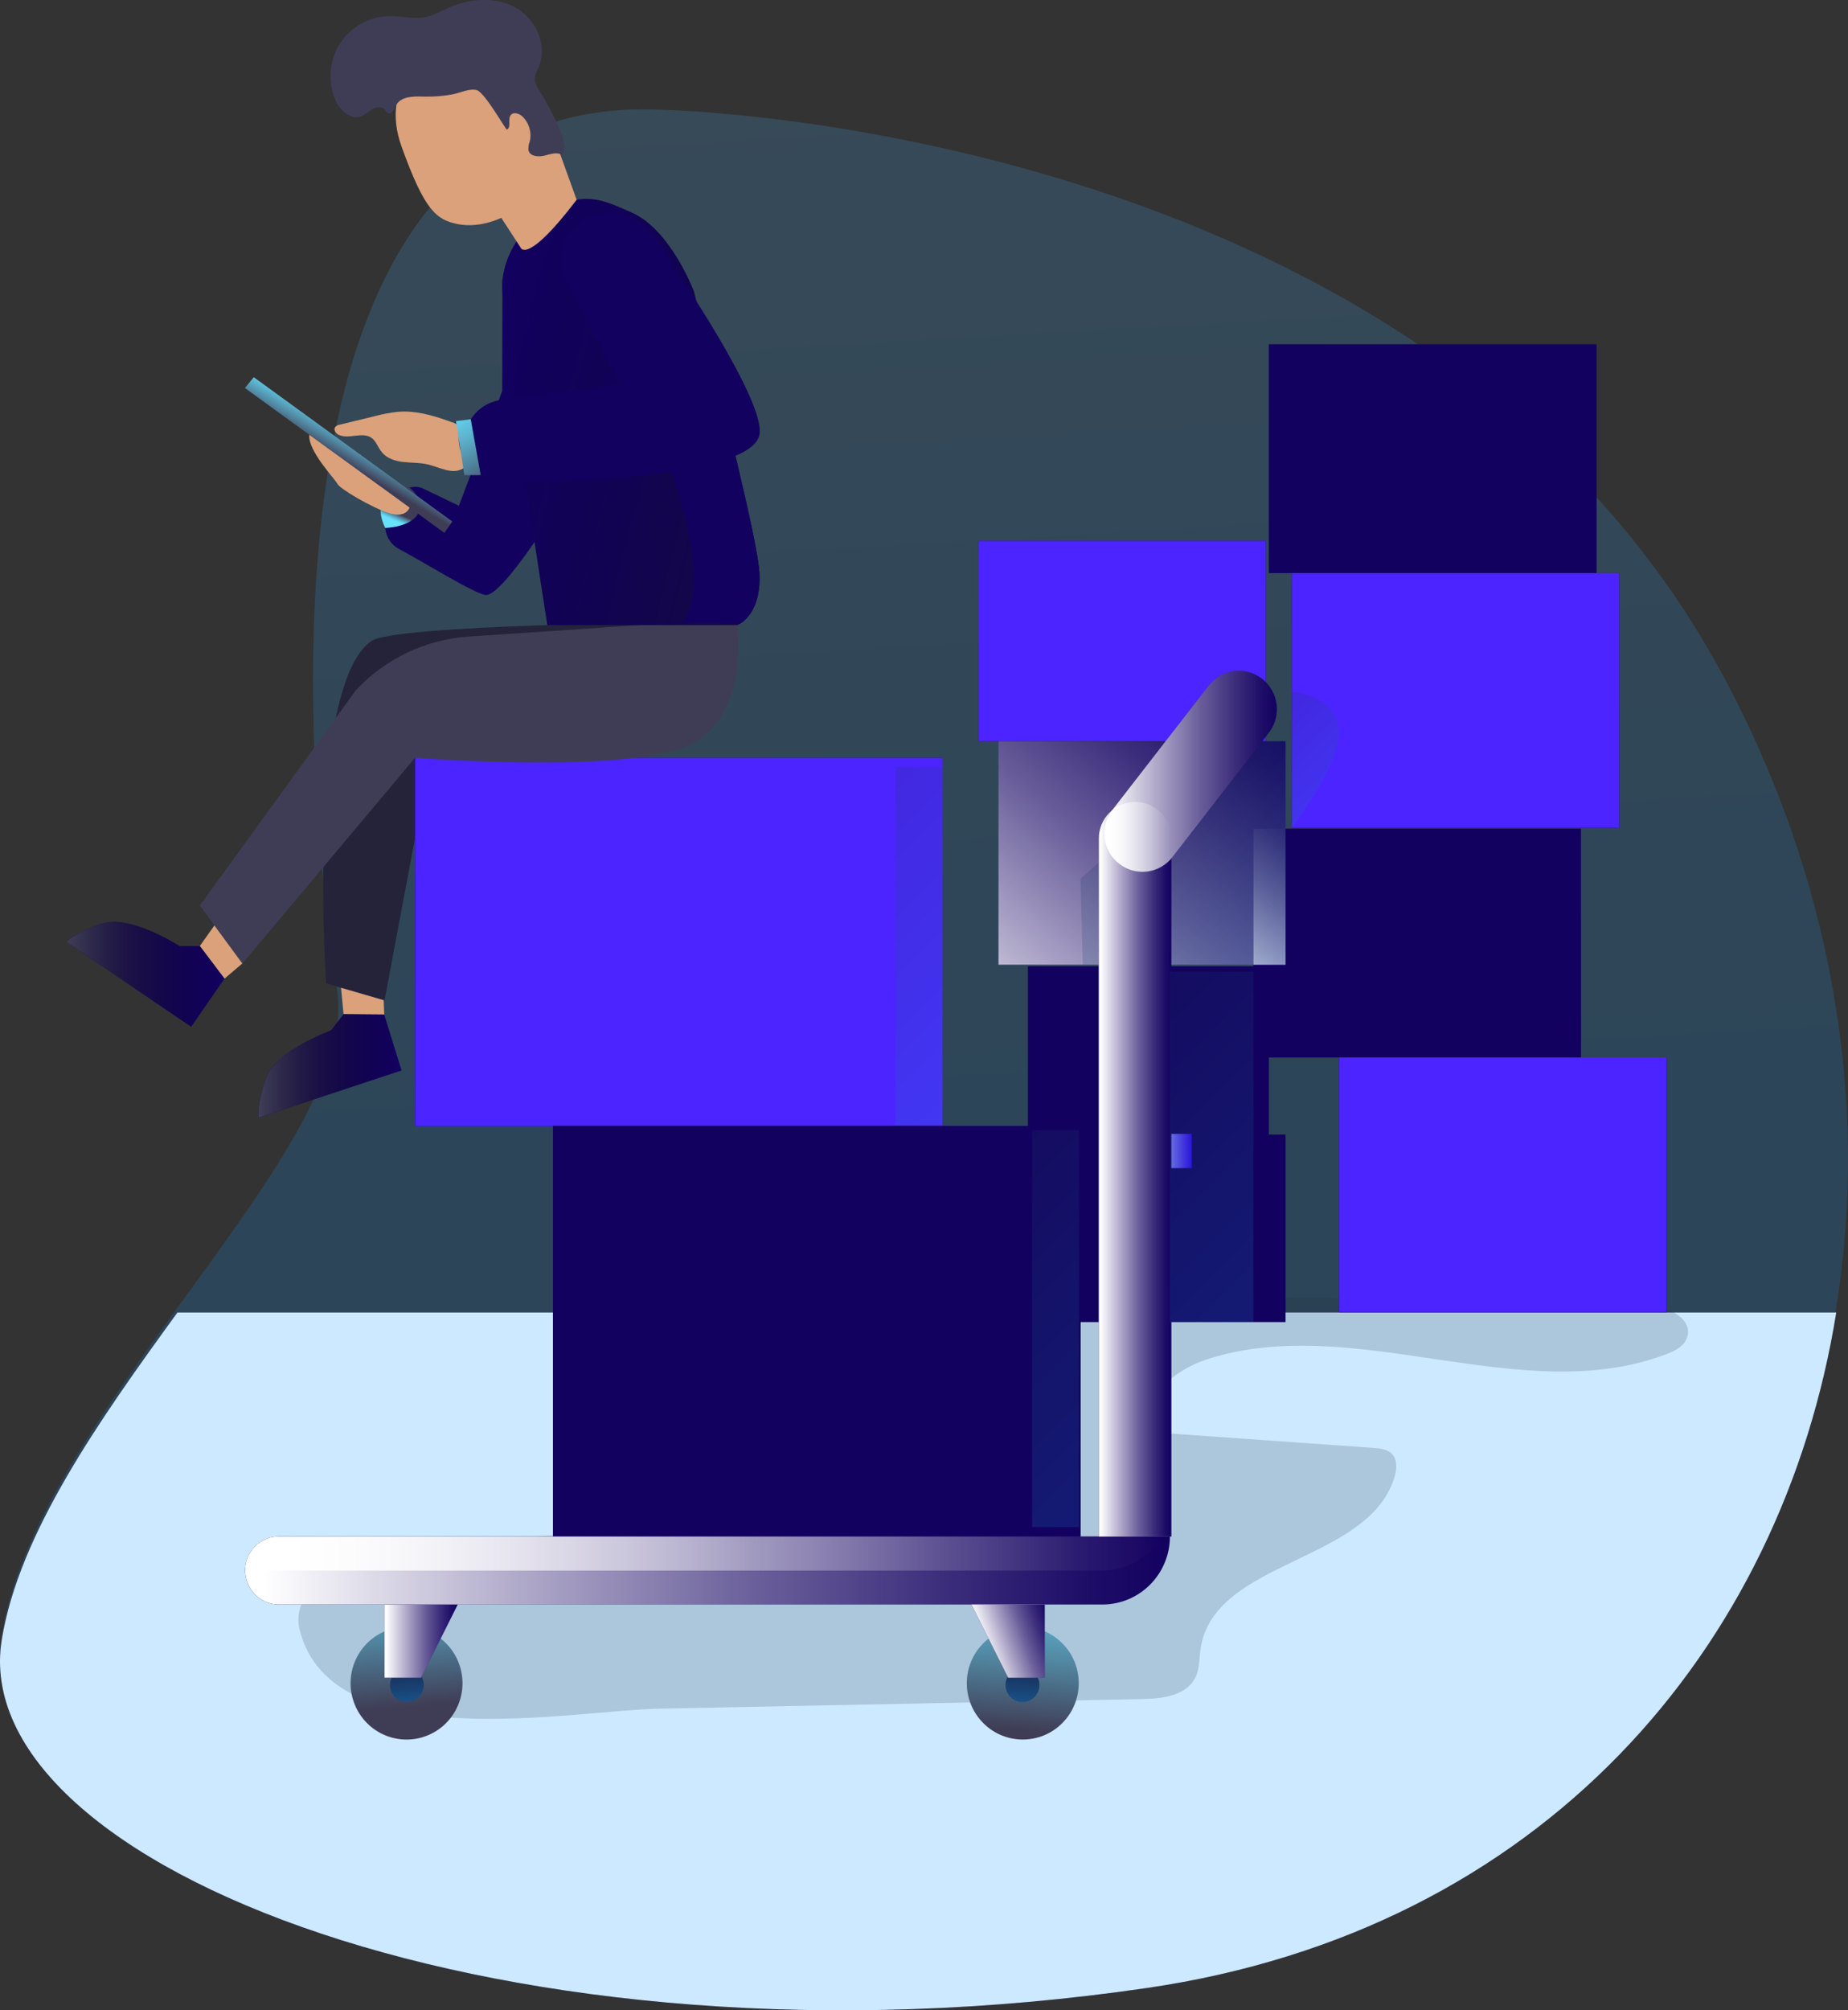 <svg width="412" height="448" viewBox="0 0 412 448" fill="none" xmlns="http://www.w3.org/2000/svg">
<rect x="0" y="0" width="412" height="448" fill="#333333" stroke="none"/>
<g clip-path="url(#clip0_1992_28542)">
<path opacity="0.18" d="M255.697 441.949C343.843 429.089 397.331 366.227 409.384 291.412C416.794 245.45 408.573 194.956 383.144 148.751C316.309 27.293 147.495 24.472 147.495 24.472C50.347 19.623 69.479 184.789 75.1 220.396C78.106 239.254 59.184 264.429 39.556 291.42C22.16 315.354 4.193 340.726 0.383 364.404C-7.725 414.754 113.417 462.759 255.697 441.949Z" fill="url(#paint0_linear_1992_28542)"/>
<path d="M255.697 443.024C343.843 430.165 397.331 367.287 409.385 292.488H39.556C22.16 316.415 4.193 341.787 0.383 365.464C-7.725 415.822 113.417 463.82 255.697 443.024Z" fill="#130160"/>
<path d="M255.697 443.024C343.843 430.165 397.331 367.287 409.385 292.488H39.556C22.16 316.415 4.193 341.787 0.383 365.464C-7.725 415.822 113.417 463.82 255.697 443.024Z" fill="#CCE9FF"/>
<path opacity="0.18" d="M254.631 378.632C259.087 378.541 264.4 377.936 266.451 373.927C267.458 371.937 267.33 369.585 267.668 367.376C270.674 347.481 305.241 348.351 310.915 329.061C311.403 327.389 311.561 325.392 310.411 324.099C309.382 322.956 307.691 322.767 306.165 322.661L255.931 319.113C253.902 311.64 261.837 305.263 269.171 302.895C302.017 292.304 339.305 314.068 371.565 301.745C373.285 301.087 375.104 300.232 375.915 298.553C378.245 293.764 370.776 290.481 365.485 290.398L238.309 288.386C235.634 288.341 232.899 288.31 230.344 289.142C226.414 290.421 223.423 293.568 220.575 296.601C208.529 309.567 196.077 322.737 180.297 330.68C151.366 345.234 116.814 339.856 85.05 345.998C75.845 347.776 64.573 354.138 66.827 363.276C74.026 391.84 127.597 381.159 146.88 380.773L254.631 378.632Z" fill="#1D2741"/>
<path d="M112.028 62.203L111.967 87.121L102.311 112.712L94.451 108.93C93.466 108.453 92.34 108.367 91.295 108.69C90.25 109.012 89.365 109.719 88.815 110.67L86.681 114.376C86.294 115.043 86.045 115.782 85.949 116.549C85.853 117.315 85.913 118.093 86.123 118.836C86.334 119.578 86.692 120.271 87.175 120.871C87.658 121.471 88.257 121.966 88.935 122.327C94.616 125.353 106.219 132.6 108.39 132.6C111.719 132.6 121.293 117.599 121.293 117.599L112.028 62.203Z" fill="#130160"/>
<path d="M91.309 108.652C91.309 108.652 94.864 111.429 93.188 114.477C91.512 117.526 85.906 117.647 85.906 117.647C85.906 117.647 81.3 109.439 91.309 108.652Z" fill="url(#paint1_linear_1992_28542)"/>
<path d="M88.768 91.767C87.015 91.95 85.278 92.274 83.576 92.735L75.746 94.641C75.346 94.691 74.977 94.884 74.709 95.186C74.288 95.829 74.934 96.699 75.641 96.964C77.895 97.887 80.75 96.207 82.764 97.531C83.891 98.288 84.267 99.801 85.169 100.814C86.311 102.206 88.175 102.766 89.963 102.963C91.752 103.159 93.57 103.076 95.314 103.485C97.936 104.097 100.747 105.799 103.099 104.476C103.341 104.352 103.544 104.164 103.685 103.931C103.978 103.371 103.625 102.698 103.339 102.138C102.536 100.552 102.172 98.778 102.287 97.002C102.4 94.513 102.467 94.695 99.92 93.794C96.351 92.523 92.601 91.464 88.768 91.767Z" fill="#DBA17B"/>
<path d="M85.448 220.856L85.666 226.091L76.588 226.015L75.912 218.844L85.448 220.856Z" fill="#DBA17B"/>
<path d="M85.657 226.091L76.587 226.016L73.807 229.624C73.807 229.624 61.724 234.011 59.432 240.003C57.14 245.994 57.636 249.08 57.636 249.08L89.527 238.55L85.657 226.091Z" fill="#130160"/>
<path d="M152.004 138.691C152.004 138.691 88.048 139.168 82.787 142.86C68.194 153.094 72.703 219.156 72.703 219.156L85.726 222.939L96.284 166.786L152.004 138.691Z" fill="#25233A"/>
<path d="M282.884 215.344H229.17V252.834H282.884V215.344ZM286.611 252.834H232.897V294.621H286.611V252.834Z" fill="#130160"/>
<path d="M260.447 215.344H250.769V222.969H260.447V215.344Z" fill="url(#paint2_linear_1992_28542)"/>
<path d="M265.707 252.688H256.028V260.313H265.707V252.688Z" fill="url(#paint3_linear_1992_28542)"/>
<path d="M255.607 222.977H254.863V252.698H255.607V222.977Z" fill="url(#paint4_linear_1992_28542)"/>
<path d="M260.822 260.32H260.078V290.042H260.822V260.32Z" fill="url(#paint5_linear_1992_28542)"/>
<path d="M282.172 120.52H218.155V165.204H282.172V120.52Z" fill="#130160"/>
<path d="M282.172 120.52H218.155V165.204H282.172V120.52Z" fill="#4C24FF"/>
<path d="M286.605 165.195H222.597V214.993H286.605V165.195Z" fill="#130160"/>
<path d="M286.605 165.195H222.597V214.993H286.605V165.195Z" fill="url(#paint6_linear_1992_28542)"/>
<path d="M255.871 174.121H254.984V209.539H255.871V174.121Z" fill="url(#paint7_linear_1992_28542)"/>
<path d="M352.439 184.699H279.436V235.655H352.439V184.699Z" fill="#130160"/>
<path d="M279.436 214.995V235.654H352.439V184.691H286.605V214.995H279.436Z" fill="#130160"/>
<path d="M286.605 184.691H279.437V214.995H286.605V184.691Z" fill="url(#paint8_linear_1992_28542)"/>
<path d="M371.533 235.652H298.529V292.448H371.533V235.652Z" fill="#130160"/>
<path d="M371.533 235.652H298.529V292.448H371.533V235.652Z" fill="#4C24FF"/>
<path d="M355.912 76.75H282.908V127.705H355.912V76.75Z" fill="#130160"/>
<path d="M355.912 76.75H282.908V127.705H355.912V76.75Z" fill="#130160"/>
<path d="M360.977 127.707H287.973V184.502H360.977V127.707Z" fill="#130160"/>
<path d="M360.977 127.707H287.973V184.502H360.977V127.707Z" fill="#4C24FF"/>
<path opacity="0.2" d="M287.972 154.07V184.503C287.972 184.503 298.973 170.372 298.492 162.686C298.012 155.001 287.972 154.07 287.972 154.07Z" fill="url(#paint9_linear_1992_28542)"/>
<path opacity="0.2" d="M240.887 195.824L241.39 214.993H286.605V165.195H282.172V159.219L275.431 165.195L255.871 182.541L254.984 183.327L240.887 195.824Z" fill="url(#paint10_linear_1992_28542)"/>
<path d="M210.121 168.867H92.534V250.943H210.121V168.867Z" fill="#130160"/>
<path d="M210.121 168.867H92.534V250.943H210.121V168.867Z" fill="#4C24FF"/>
<path d="M240.887 250.941H123.299V342.42H240.887V250.941Z" fill="#130160"/>
<path d="M240.887 250.941H123.299V342.42H240.887V250.941Z" fill="#130160"/>
<path d="M244.966 342.42H261.152V186.809C261.142 184.654 260.285 182.592 258.769 181.072C257.252 179.552 255.199 178.699 253.059 178.699C250.913 178.699 248.854 179.558 247.336 181.085C245.819 182.613 244.966 184.686 244.966 186.846V342.42Z" fill="#130160"/>
<path d="M249.512 192.491C251.29 193.879 253.543 194.499 255.775 194.216C258.007 193.932 260.036 192.767 261.415 190.978L282.899 163.269C284.278 161.479 284.895 159.211 284.613 156.964C284.331 154.717 283.174 152.675 281.396 151.286C280.519 150.596 279.515 150.086 278.441 149.787C277.368 149.487 276.247 149.404 275.141 149.54C274.036 149.677 272.968 150.032 271.999 150.585C271.03 151.138 270.178 151.877 269.493 152.761L248.009 180.471C247.32 181.357 246.811 182.373 246.513 183.458C246.216 184.544 246.134 185.678 246.274 186.796C246.414 187.913 246.772 188.992 247.327 189.969C247.883 190.947 248.626 191.804 249.512 192.491ZM54.667 350.001C54.667 352.008 55.459 353.932 56.868 355.35C58.278 356.769 60.189 357.566 62.182 357.566H245.762C249.758 357.566 253.591 355.968 256.416 353.124C259.242 350.279 260.829 346.422 260.829 342.399H62.205C61.213 342.396 60.23 342.591 59.313 342.972C58.396 343.353 57.564 343.913 56.863 344.62C56.162 345.327 55.608 346.166 55.231 347.09C54.854 348.013 54.663 349.003 54.667 350.001Z" fill="#130160"/>
<path d="M54.669 350.006H245.763C248.407 350.011 251.004 349.315 253.295 347.987C255.585 346.658 257.487 344.746 258.809 342.441H62.206C61.217 342.438 60.237 342.632 59.323 343.011C58.409 343.39 57.578 343.946 56.877 344.649C56.177 345.352 55.622 346.187 55.243 347.106C54.864 348.025 54.669 349.011 54.669 350.006Z" fill="#130160"/>
<path d="M244.966 342.42H261.152V186.809C261.142 184.654 260.285 182.592 258.769 181.072C257.252 179.552 255.199 178.699 253.059 178.699C250.913 178.699 248.854 179.558 247.336 181.085C245.819 182.613 244.966 184.686 244.966 186.846V342.42Z" fill="url(#paint11_linear_1992_28542)"/>
<path d="M249.512 192.491C251.29 193.879 253.543 194.499 255.775 194.216C258.007 193.932 260.036 192.767 261.415 190.978L282.899 163.269C284.278 161.479 284.895 159.211 284.613 156.964C284.331 154.717 283.174 152.675 281.396 151.286C280.519 150.596 279.515 150.086 278.441 149.787C277.368 149.487 276.247 149.404 275.141 149.54C274.036 149.677 272.968 150.032 271.999 150.585C271.03 151.138 270.178 151.877 269.493 152.761L248.009 180.471C247.32 181.357 246.811 182.373 246.513 183.458C246.216 184.544 246.134 185.678 246.274 186.796C246.414 187.913 246.772 188.992 247.327 189.969C247.883 190.947 248.626 191.804 249.512 192.491Z" fill="url(#paint12_linear_1992_28542)"/>
<path d="M54.669 350.001C54.669 352.007 55.46 353.931 56.87 355.35C58.279 356.769 60.19 357.566 62.183 357.566H245.763C249.759 357.566 253.592 355.968 256.417 353.123C259.243 350.279 260.83 346.421 260.83 342.398H62.206C61.214 342.395 60.231 342.59 59.314 342.971C58.398 343.353 57.565 343.913 56.864 344.619C56.163 345.326 55.609 346.166 55.232 347.089C54.855 348.013 54.664 349.002 54.669 350.001Z" fill="url(#paint13_linear_1992_28542)"/>
<path d="M54.668 350.006H245.763C248.407 350.011 251.004 349.315 253.295 347.987C255.585 346.658 257.487 344.746 258.809 342.441H62.206C61.217 342.438 60.237 342.632 59.323 343.011C58.409 343.39 57.578 343.946 56.877 344.649C56.177 345.352 55.622 346.187 55.243 347.106C54.864 348.025 54.668 349.011 54.668 350.006Z" fill="url(#paint14_linear_1992_28542)"/>
<path d="M219.2 383.977C214.329 379.073 214.329 371.122 219.2 366.218C224.072 361.314 231.97 361.314 236.842 366.218C241.713 371.122 241.713 379.073 236.842 383.977C231.97 388.881 224.072 388.881 219.2 383.977Z" fill="url(#paint15_linear_1992_28542)"/>
<path d="M227.955 379.305C225.867 379.305 224.175 377.602 224.175 375.5C224.175 373.399 225.867 371.695 227.955 371.695C230.042 371.695 231.734 373.399 231.734 375.5C231.734 377.602 230.042 379.305 227.955 379.305Z" fill="url(#paint16_linear_1992_28542)"/>
<path d="M224.774 373.88H232.928V357.586H216.614L224.774 373.88Z" fill="url(#paint17_linear_1992_28542)"/>
<path d="M79.111 379.908C76.474 373.501 79.497 366.155 85.862 363.501C92.227 360.847 99.523 363.89 102.16 370.297C104.796 376.704 101.774 384.05 95.409 386.704C89.044 389.358 81.747 386.315 79.111 379.908Z" fill="url(#paint18_linear_1992_28542)"/>
<path d="M94.473 375.501C94.473 376.249 94.252 376.98 93.839 377.602C93.427 378.224 92.84 378.709 92.153 378.995C91.467 379.282 90.711 379.357 89.982 379.211C89.254 379.065 88.584 378.705 88.059 378.176C87.533 377.647 87.175 376.973 87.03 376.239C86.885 375.505 86.96 374.745 87.244 374.054C87.528 373.363 88.01 372.772 88.628 372.356C89.246 371.941 89.972 371.719 90.715 371.719C91.712 371.719 92.668 372.117 93.372 372.827C94.077 373.536 94.473 374.498 94.473 375.501Z" fill="url(#paint19_linear_1992_28542)"/>
<path d="M93.879 373.88H85.725V357.586H102.039L93.879 373.88ZM224.774 373.88H232.928V357.586H216.614L224.774 373.88Z" fill="#130160"/>
<path d="M224.774 373.88H232.928V357.586H216.614L224.774 373.88Z" fill="url(#paint20_linear_1992_28542)"/>
<path d="M93.878 373.88H85.725V357.586H102.039L93.878 373.88Z" fill="url(#paint21_linear_1992_28542)"/>
<path opacity="0.2" d="M279.436 216.516H260.822V294.62H279.436V216.516Z" fill="url(#paint22_linear_1992_28542)"/>
<path opacity="0.2" d="M210.121 170.969H199.661V250.692H210.121V170.969Z" fill="url(#paint23_linear_1992_28542)"/>
<path opacity="0.2" d="M240.555 251.887H230.094V340.302H240.555V251.887Z" fill="url(#paint24_linear_1992_28542)"/>
<path d="M164.231 137.852C164.231 137.852 168.206 161.688 151.329 166.968C134.451 172.248 92.535 168.867 92.535 168.867L54.053 214.708L44.569 201.788L79.309 153.851C85.894 146.787 94.896 142.501 104.498 141.861L164.231 137.852Z" fill="#3F3D56"/>
<path d="M54.022 214.714L50.046 218.096L44.546 210.826L47.799 206.234L54.022 214.714Z" fill="#DBA17B"/>
<path d="M50.047 218.088L44.546 210.826H40.038C40.038 210.826 29.186 203.897 23.077 205.742C16.968 207.588 14.811 209.903 14.811 209.903L42.615 228.814L50.047 218.088Z" fill="#130160"/>
<path d="M85.659 226.091L76.589 226.016L73.809 229.624C73.809 229.624 61.725 234.011 59.434 240.003C57.142 245.994 57.638 249.08 57.638 249.08L89.529 238.55L85.659 226.091Z" fill="url(#paint25_linear_1992_28542)"/>
<path d="M50.047 218.088L44.546 210.826H40.038C40.038 210.826 29.186 203.897 23.077 205.742C16.968 207.588 14.811 209.903 14.811 209.903L42.615 228.814L50.047 218.088Z" fill="url(#paint26_linear_1992_28542)"/>
<path d="M122.028 139.302H164.402C164.572 139.233 164.736 139.15 164.891 139.052C166.206 138.296 169.715 135.459 169.309 127.706C169.016 122.146 164.049 101.63 160.006 85.54C157.128 74.087 154.679 64.874 154.679 64.874C154.679 64.874 149.418 50.97 140.656 47.286C137.365 45.894 133.142 43.617 128.565 44.517C120.976 46.03 113.168 52.914 112.033 62.203C111.057 70.063 122.028 139.302 122.028 139.302Z" fill="#130160"/>
<path d="M122.028 139.302H164.402C164.572 139.233 164.736 139.15 164.891 139.052C166.206 138.296 169.715 135.459 169.309 127.705C169.016 122.145 164.049 101.63 160.006 85.54C157.128 74.087 154.679 64.874 154.679 64.874C154.679 64.874 149.418 50.97 140.656 47.286C137.365 45.894 133.142 43.617 128.565 44.517C120.976 46.03 113.168 52.914 112.033 62.203C111.057 70.063 122.028 139.302 122.028 139.302Z" fill="url(#paint27_linear_1992_28542)"/>
<path d="M149.591 104.958C149.591 104.958 159.225 130.55 152.003 138.689L164.891 139.052C166.206 138.296 169.715 135.459 169.309 127.705C169.016 122.145 164.049 101.63 160.006 85.54L142.963 62.203L149.591 104.958Z" fill="#130160"/>
<path d="M128.559 44.519L124.05 32.014C124.05 32.014 118.79 11.938 106.706 10.916C94.623 9.895 84.463 18.67 89.566 32.786C94.668 46.901 97.26 49.027 102.175 49.965C107.09 50.903 111.756 48.543 111.756 48.543L116.092 55.215C116.092 55.215 117.482 59.065 128.559 44.519Z" fill="#DBA17B"/>
<path d="M149.916 59.013C149.916 59.013 170.506 88.946 169.341 96.738C167.973 105.876 129.063 107.29 113.11 107.812C111.061 107.878 109.048 107.259 107.386 106.05C105.724 104.841 104.508 103.112 103.927 101.133V101.049C103.549 99.76 103.452 98.403 103.643 97.072C103.834 95.742 104.309 94.468 105.035 93.34C105.761 92.211 106.721 91.253 107.849 90.533C108.976 89.812 110.246 89.346 111.569 89.165L138.216 85.549L125.636 61.509C122.435 51.267 134.421 42.998 142.725 49.746C145.732 52.301 148.181 55.457 149.916 59.013Z" fill="#130160"/>
<path d="M101.664 93.838L104.948 93.438L107.172 105.881H103.52L101.664 93.838Z" fill="url(#paint28_linear_1992_28542)"/>
<path d="M113.004 28.874C114.049 28.39 113.155 26.605 113.846 25.674C114.44 24.865 115.747 25.281 116.483 25.969C117.214 26.675 117.748 27.561 118.032 28.539C118.315 29.518 118.339 30.554 118.099 31.544C117.849 32.17 117.754 32.848 117.821 33.519C118.159 34.865 120.008 35.032 121.345 34.699C122.683 34.366 124.201 33.783 125.351 34.563C126.328 32.906 125.651 30.78 124.885 29.025C123.516 25.885 121.919 22.851 120.105 19.948C119.665 19.352 119.362 18.664 119.219 17.936C119.099 16.839 119.722 15.818 120.151 14.804C122.134 10.008 119.429 4.183 114.92 1.687C110.412 -0.81 104.791 -0.356 100.109 1.687C98.403 2.443 96.758 3.427 94.924 3.805C92.219 4.357 89.424 3.54 86.658 3.593C84.504 3.66 82.396 4.244 80.511 5.296C78.626 6.349 77.019 7.84 75.822 9.645C74.656 11.48 73.945 13.57 73.747 15.739C73.55 17.908 73.872 20.093 74.688 22.111C75.657 24.471 78.032 26.771 80.429 25.947C81.413 25.614 82.157 24.812 83.066 24.297C83.976 23.783 85.283 23.67 85.899 24.509C86.022 24.741 86.179 24.953 86.365 25.137C87.169 25.735 87.868 24.32 88.326 23.435C89.409 21.423 92.219 21.461 94.488 21.529C96.68 21.587 98.872 21.41 101.026 20.999C102.574 20.704 104.671 19.645 106.286 20.084C108.06 20.545 112.779 28.972 113.004 28.874Z" fill="#3F3D56"/>
<path d="M56.577 84.059L54.601 86.472L99.064 118.742L100.838 116.216L56.577 84.059Z" fill="url(#paint29_linear_1992_28542)"/>
<path d="M91.309 113.113C91.309 113.113 90.557 115.594 86.68 114.339C82.802 113.083 75.746 108.922 75.205 107.81C74.664 106.698 68.585 100.457 68.96 96.894L91.309 113.113Z" fill="#DBA17B"/>
</g>
<defs>
<linearGradient id="paint0_linear_1992_28542" x1="178.868" y1="-35.899" x2="206.344" y2="446.908" gradientUnits="userSpaceOnUse">
<stop stop-color="#56B6FF"/>
<stop offset="0.608" stop-color="#0E97FF"/>
</linearGradient>
<linearGradient id="paint1_linear_1992_28542" x1="87.905" y1="116.24" x2="88.688" y2="114.42" gradientUnits="userSpaceOnUse">
<stop offset="0.09" stop-color="#68E1FD"/>
<stop offset="0.2" stop-color="#65D5F1"/>
<stop offset="0.4" stop-color="#5DB7D2"/>
<stop offset="0.66" stop-color="#51859F"/>
<stop offset="0.97" stop-color="#404059"/>
<stop offset="0.99" stop-color="#3F3D56"/>
</linearGradient>
<linearGradient id="paint2_linear_1992_28542" x1="260.447" y1="219.156" x2="250.769" y2="219.156" gradientUnits="userSpaceOnUse">
<stop stop-color="#2D02EC"/>
<stop offset="1" stop-color="#CCE9FF"/>
</linearGradient>
<linearGradient id="paint3_linear_1992_28542" x1="265.707" y1="256.5" x2="256.028" y2="256.5" gradientUnits="userSpaceOnUse">
<stop stop-color="#2D02EC"/>
<stop offset="1" stop-color="#CCE9FF"/>
</linearGradient>
<linearGradient id="paint4_linear_1992_28542" x1="243.717" y1="235.193" x2="257.826" y2="238.384" gradientUnits="userSpaceOnUse">
<stop stop-color="#68E1FD"/>
<stop offset="1" stop-color="#69B9EB"/>
</linearGradient>
<linearGradient id="paint5_linear_1992_28542" x1="248.924" y1="272.537" x2="263.033" y2="275.728" gradientUnits="userSpaceOnUse">
<stop stop-color="#68E1FD"/>
<stop offset="1" stop-color="#69B9EB"/>
</linearGradient>
<linearGradient id="paint6_linear_1992_28542" x1="281.781" y1="157.858" x2="211.143" y2="240.553" gradientUnits="userSpaceOnUse">
<stop stop-color="white" stop-opacity="0"/>
<stop offset="0.09" stop-color="white" stop-opacity="0.05"/>
<stop offset="0.24" stop-color="white" stop-opacity="0.17"/>
<stop offset="0.45" stop-color="white" stop-opacity="0.37"/>
<stop offset="0.69" stop-color="white" stop-opacity="0.65"/>
<stop offset="0.98" stop-color="white"/>
</linearGradient>
<linearGradient id="paint7_linear_1992_28542" x1="241.704" y1="188.683" x2="258.512" y2="192.486" gradientUnits="userSpaceOnUse">
<stop stop-color="#68E1FD"/>
<stop offset="1" stop-color="#69B9EB"/>
</linearGradient>
<linearGradient id="paint8_linear_1992_28542" x1="297.224" y1="183.042" x2="266.441" y2="218.984" gradientUnits="userSpaceOnUse">
<stop stop-color="white" stop-opacity="0"/>
<stop offset="0.09" stop-color="white" stop-opacity="0.05"/>
<stop offset="0.24" stop-color="white" stop-opacity="0.17"/>
<stop offset="0.45" stop-color="white" stop-opacity="0.37"/>
<stop offset="0.69" stop-color="white" stop-opacity="0.65"/>
<stop offset="0.98" stop-color="white"/>
</linearGradient>
<linearGradient id="paint9_linear_1992_28542" x1="283.163" y1="161.975" x2="300.002" y2="178.846" gradientUnits="userSpaceOnUse">
<stop stop-color="#183866"/>
<stop offset="1" stop-color="#1A7FC1"/>
</linearGradient>
<linearGradient id="paint10_linear_1992_28542" x1="259.035" y1="184.318" x2="294.892" y2="220.239" gradientUnits="userSpaceOnUse">
<stop stop-color="#183866"/>
<stop offset="1" stop-color="#1A7FC1"/>
</linearGradient>
<linearGradient id="paint11_linear_1992_28542" x1="261.152" y1="260.541" x2="244.966" y2="260.541" gradientUnits="userSpaceOnUse">
<stop stop-color="white" stop-opacity="0"/>
<stop offset="0.09" stop-color="white" stop-opacity="0.05"/>
<stop offset="0.24" stop-color="white" stop-opacity="0.17"/>
<stop offset="0.45" stop-color="white" stop-opacity="0.37"/>
<stop offset="0.69" stop-color="white" stop-opacity="0.65"/>
<stop offset="0.98" stop-color="white"/>
</linearGradient>
<linearGradient id="paint12_linear_1992_28542" x1="284.695" y1="171.907" x2="246.251" y2="171.907" gradientUnits="userSpaceOnUse">
<stop stop-color="white" stop-opacity="0"/>
<stop offset="0.09" stop-color="white" stop-opacity="0.05"/>
<stop offset="0.24" stop-color="white" stop-opacity="0.17"/>
<stop offset="0.45" stop-color="white" stop-opacity="0.37"/>
<stop offset="0.69" stop-color="white" stop-opacity="0.65"/>
<stop offset="0.98" stop-color="white"/>
</linearGradient>
<linearGradient id="paint13_linear_1992_28542" x1="260.83" y1="350.001" x2="54.669" y2="350.001" gradientUnits="userSpaceOnUse">
<stop stop-color="white" stop-opacity="0"/>
<stop offset="0.09" stop-color="white" stop-opacity="0.05"/>
<stop offset="0.24" stop-color="white" stop-opacity="0.17"/>
<stop offset="0.45" stop-color="white" stop-opacity="0.37"/>
<stop offset="0.69" stop-color="white" stop-opacity="0.65"/>
<stop offset="0.98" stop-color="white"/>
</linearGradient>
<linearGradient id="paint14_linear_1992_28542" x1="258.809" y1="346.209" x2="54.668" y2="346.209" gradientUnits="userSpaceOnUse">
<stop stop-color="white" stop-opacity="0"/>
<stop offset="0.09" stop-color="white" stop-opacity="0.05"/>
<stop offset="0.24" stop-color="white" stop-opacity="0.17"/>
<stop offset="0.45" stop-color="white" stop-opacity="0.37"/>
<stop offset="0.69" stop-color="white" stop-opacity="0.65"/>
<stop offset="0.98" stop-color="white"/>
</linearGradient>
<linearGradient id="paint15_linear_1992_28542" x1="230.928" y1="338.946" x2="227.068" y2="386.243" gradientUnits="userSpaceOnUse">
<stop offset="0.09" stop-color="#68E1FD"/>
<stop offset="0.2" stop-color="#65D5F1"/>
<stop offset="0.4" stop-color="#5DB7D2"/>
<stop offset="0.66" stop-color="#51859F"/>
<stop offset="0.97" stop-color="#404059"/>
<stop offset="0.99" stop-color="#3F3D56"/>
</linearGradient>
<linearGradient id="paint16_linear_1992_28542" x1="228.06" y1="374.252" x2="226.887" y2="388.571" gradientUnits="userSpaceOnUse">
<stop stop-color="#183866"/>
<stop offset="1" stop-color="#1A7FC1"/>
</linearGradient>
<linearGradient id="paint17_linear_1992_28542" x1="232.928" y1="365.733" x2="216.614" y2="365.733" gradientUnits="userSpaceOnUse">
<stop stop-color="white" stop-opacity="0"/>
<stop offset="0.09" stop-color="white" stop-opacity="0.05"/>
<stop offset="0.24" stop-color="white" stop-opacity="0.17"/>
<stop offset="0.45" stop-color="white" stop-opacity="0.37"/>
<stop offset="0.69" stop-color="white" stop-opacity="0.65"/>
<stop offset="0.98" stop-color="white"/>
</linearGradient>
<linearGradient id="paint18_linear_1992_28542" x1="76.537" y1="334.871" x2="80.427" y2="381.947" gradientUnits="userSpaceOnUse">
<stop offset="0.09" stop-color="#68E1FD"/>
<stop offset="0.2" stop-color="#65D5F1"/>
<stop offset="0.4" stop-color="#5DB7D2"/>
<stop offset="0.66" stop-color="#51859F"/>
<stop offset="0.97" stop-color="#404059"/>
<stop offset="0.99" stop-color="#3F3D56"/>
</linearGradient>
<linearGradient id="paint19_linear_1992_28542" x1="90.595" y1="374.253" x2="91.768" y2="388.571" gradientUnits="userSpaceOnUse">
<stop stop-color="#183866"/>
<stop offset="1" stop-color="#1A7FC1"/>
</linearGradient>
<linearGradient id="paint20_linear_1992_28542" x1="235.49" y1="361.989" x2="219.228" y2="367.595" gradientUnits="userSpaceOnUse">
<stop stop-color="white" stop-opacity="0"/>
<stop offset="0.09" stop-color="white" stop-opacity="0.05"/>
<stop offset="0.24" stop-color="white" stop-opacity="0.17"/>
<stop offset="0.45" stop-color="white" stop-opacity="0.37"/>
<stop offset="0.69" stop-color="white" stop-opacity="0.65"/>
<stop offset="0.98" stop-color="white"/>
</linearGradient>
<linearGradient id="paint21_linear_1992_28542" x1="102.039" y1="365.733" x2="85.725" y2="365.733" gradientUnits="userSpaceOnUse">
<stop stop-color="white" stop-opacity="0"/>
<stop offset="0.09" stop-color="white" stop-opacity="0.05"/>
<stop offset="0.24" stop-color="white" stop-opacity="0.17"/>
<stop offset="0.45" stop-color="white" stop-opacity="0.37"/>
<stop offset="0.69" stop-color="white" stop-opacity="0.65"/>
<stop offset="0.98" stop-color="white"/>
</linearGradient>
<linearGradient id="paint22_linear_1992_28542" x1="246.116" y1="231.199" x2="294.456" y2="279.616" gradientUnits="userSpaceOnUse">
<stop stop-color="#183866"/>
<stop offset="1" stop-color="#1A7FC1"/>
</linearGradient>
<linearGradient id="paint23_linear_1992_28542" x1="182.505" y1="188.095" x2="227.584" y2="233.252" gradientUnits="userSpaceOnUse">
<stop stop-color="#183866"/>
<stop offset="1" stop-color="#1A7FC1"/>
</linearGradient>
<linearGradient id="paint24_linear_1992_28542" x1="210.775" y1="271.177" x2="260.203" y2="320.692" gradientUnits="userSpaceOnUse">
<stop stop-color="#183866"/>
<stop offset="1" stop-color="#1A7FC1"/>
</linearGradient>
<linearGradient id="paint25_linear_1992_28542" x1="89.529" y1="237.559" x2="57.593" y2="237.559" gradientUnits="userSpaceOnUse">
<stop stop-opacity="0"/>
<stop offset="0.2" stop-color="#09080C" stop-opacity="0.14"/>
<stop offset="0.57" stop-color="#201F2B" stop-opacity="0.5"/>
<stop offset="0.99" stop-color="#3F3D56"/>
</linearGradient>
<linearGradient id="paint26_linear_1992_28542" x1="50.047" y1="217.12" x2="14.804" y2="217.12" gradientUnits="userSpaceOnUse">
<stop stop-opacity="0"/>
<stop offset="0.2" stop-color="#09080C" stop-opacity="0.14"/>
<stop offset="0.57" stop-color="#201F2B" stop-opacity="0.5"/>
<stop offset="0.99" stop-color="#3F3D56"/>
</linearGradient>
<linearGradient id="paint27_linear_1992_28542" x1="105.684" y1="86.304" x2="255.885" y2="124.248" gradientUnits="userSpaceOnUse">
<stop stop-opacity="0"/>
<stop offset="0.2" stop-color="#09080C" stop-opacity="0.14"/>
<stop offset="0.57" stop-color="#201F2B" stop-opacity="0.5"/>
<stop offset="0.99" stop-color="#3F3D56"/>
</linearGradient>
<linearGradient id="paint28_linear_1992_28542" x1="98.305" y1="88.778" x2="110.018" y2="109.991" gradientUnits="userSpaceOnUse">
<stop offset="0.09" stop-color="#68E1FD"/>
<stop offset="0.2" stop-color="#65D5F1"/>
<stop offset="0.4" stop-color="#5DB7D2"/>
<stop offset="0.66" stop-color="#51859F"/>
<stop offset="0.97" stop-color="#404059"/>
<stop offset="0.99" stop-color="#3F3D56"/>
</linearGradient>
<linearGradient id="paint29_linear_1992_28542" x1="81.39" y1="95.058" x2="76.511" y2="103.297" gradientUnits="userSpaceOnUse">
<stop offset="0.09" stop-color="#68E1FD"/>
<stop offset="0.2" stop-color="#65D5F1"/>
<stop offset="0.4" stop-color="#5DB7D2"/>
<stop offset="0.66" stop-color="#51859F"/>
<stop offset="0.97" stop-color="#404059"/>
<stop offset="0.99" stop-color="#3F3D56"/>
</linearGradient>
<clipPath id="clip0_1992_28542">
<rect width="412" height="448" fill="white" transform="matrix(-1 0 0 1 412 0)"/>
</clipPath>
</defs>
</svg>
